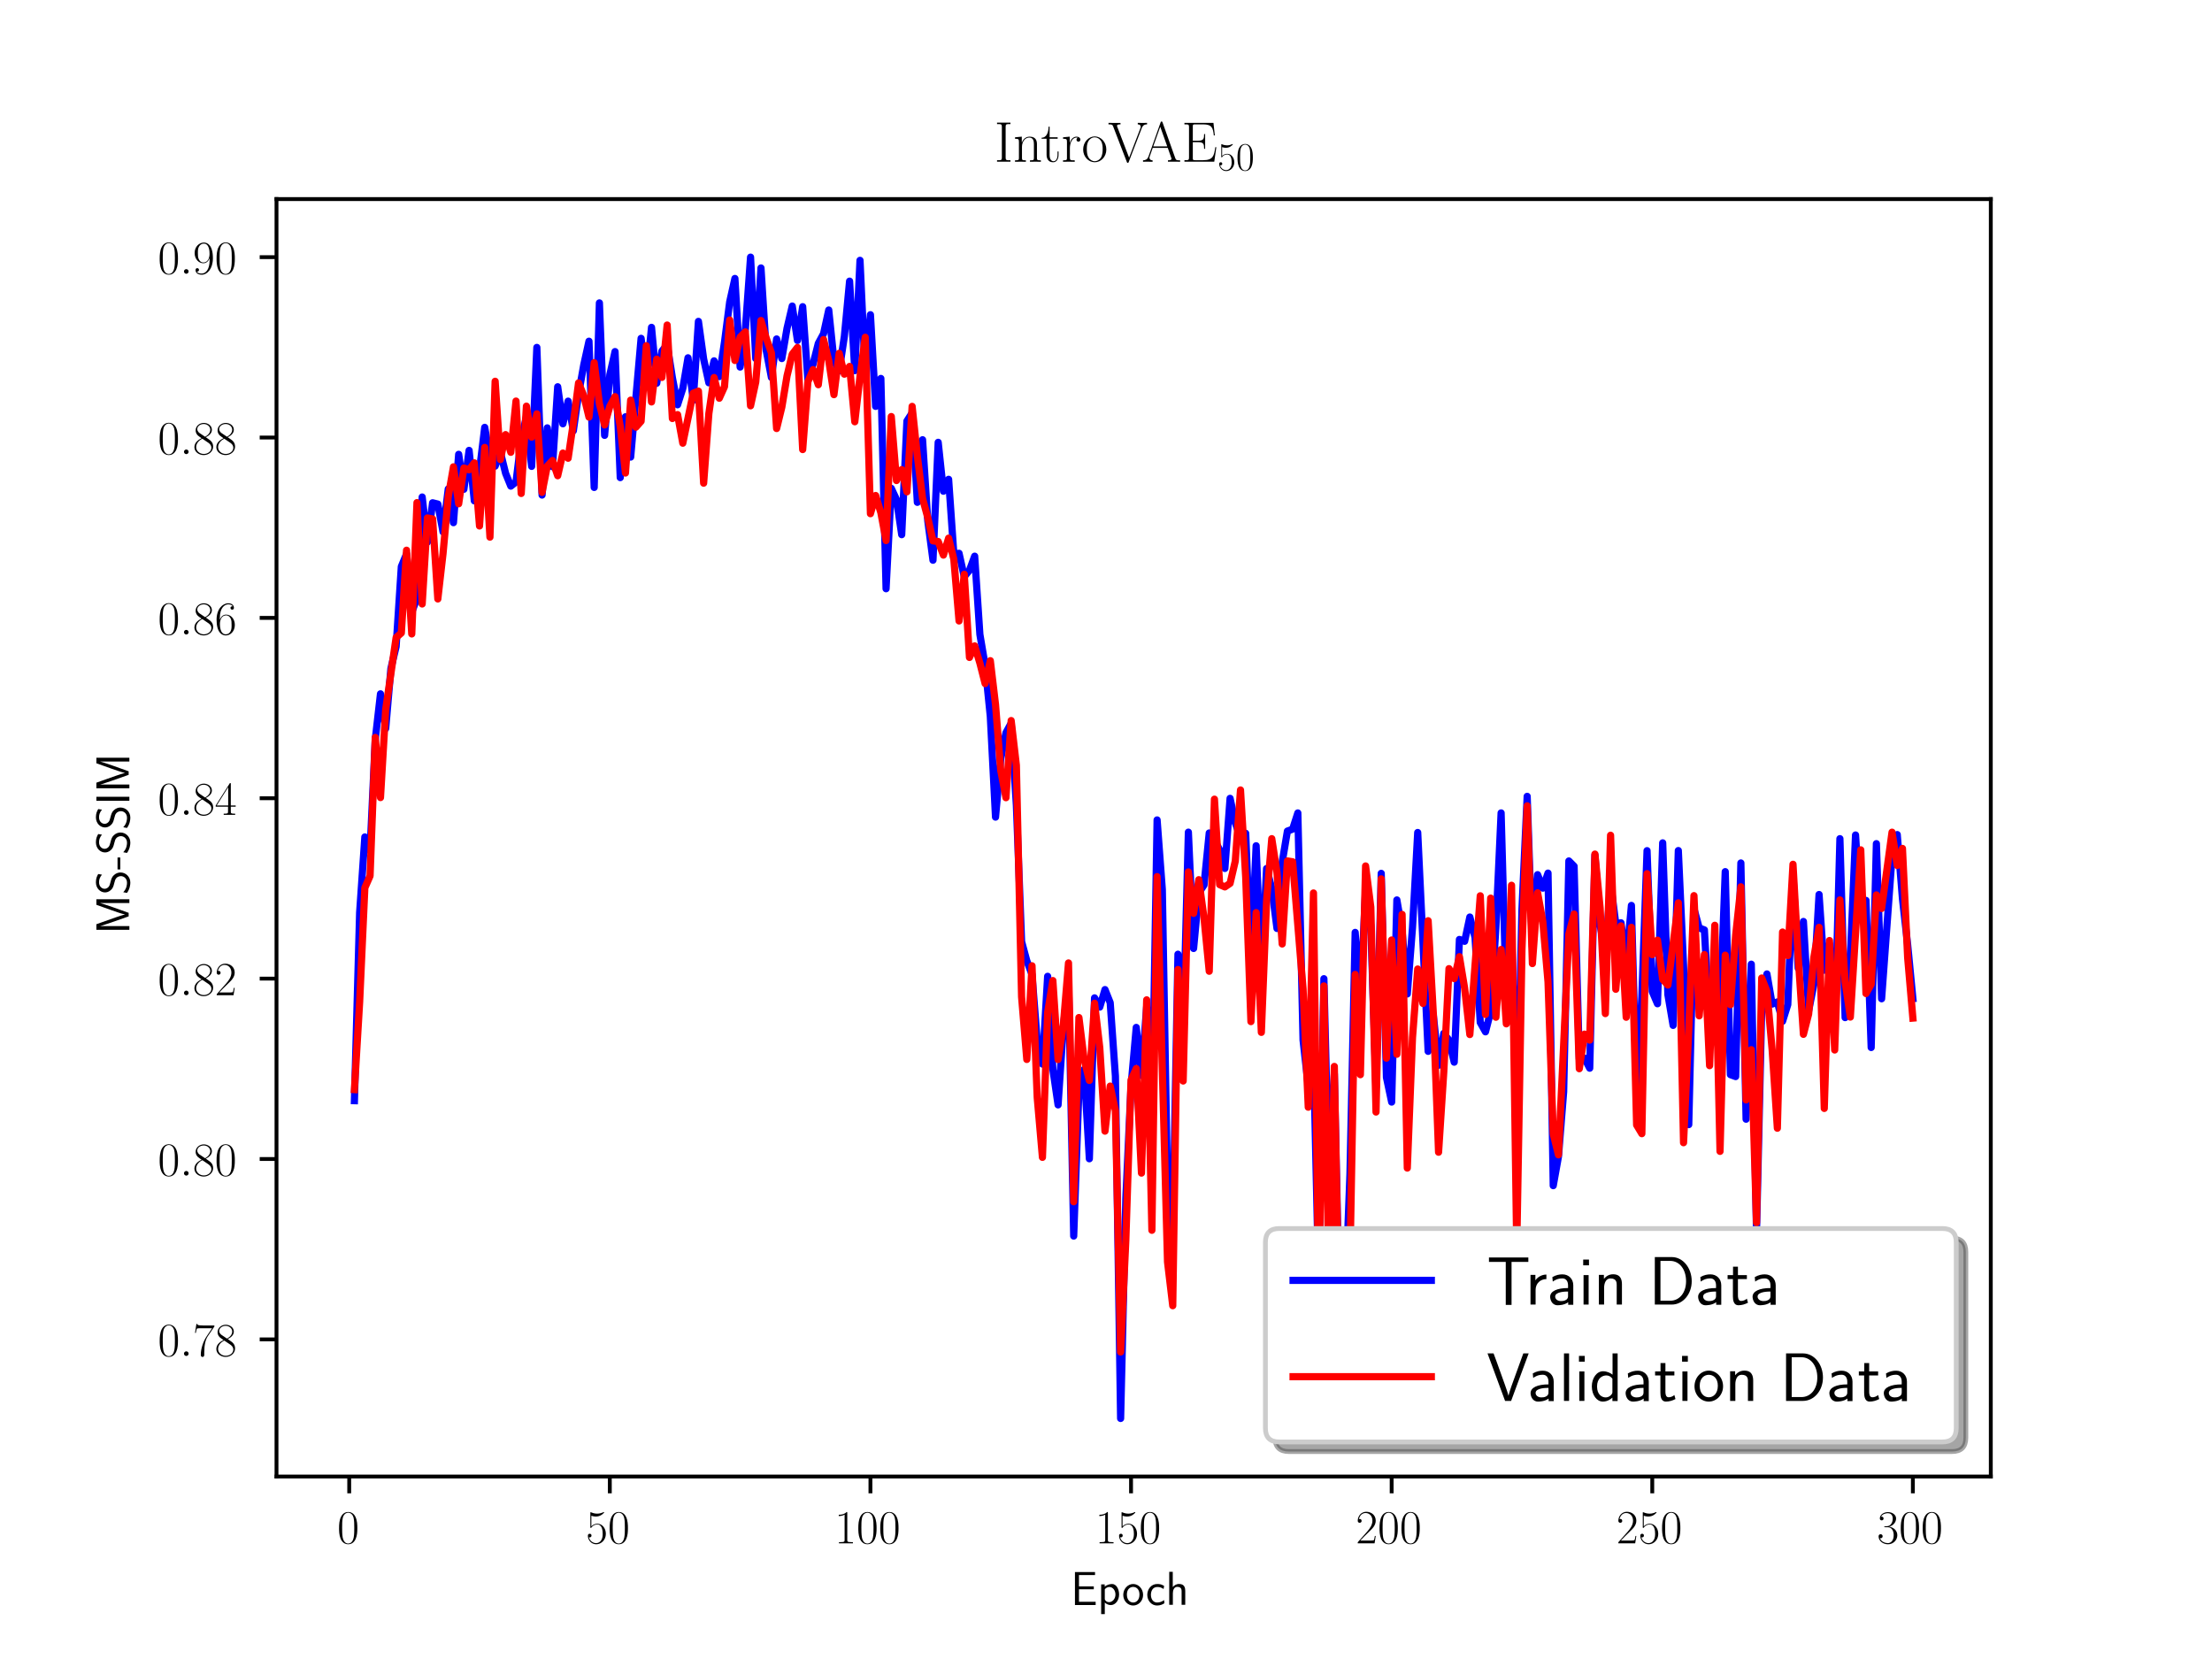 <?xml version="1.0" encoding="utf-8" standalone="no"?>
<!DOCTYPE svg PUBLIC "-//W3C//DTD SVG 1.1//EN"
  "http://www.w3.org/Graphics/SVG/1.1/DTD/svg11.dtd">
<!-- Created with matplotlib (https://matplotlib.org/) -->
<svg height="345.6pt" version="1.1" viewBox="0 0 460.8 345.6" width="460.8pt" xmlns="http://www.w3.org/2000/svg" xmlns:xlink="http://www.w3.org/1999/xlink">
 <defs>
  <style type="text/css">
*{stroke-linecap:butt;stroke-linejoin:round;}
  </style>
 </defs>
 <g id="figure_1">
  <g id="patch_1">
   <path d="M 0 345.6 
L 460.8 345.6 
L 460.8 0 
L 0 0 
z
" style="fill:#ffffff;"/>
  </g>
  <g id="axes_1">
   <g id="patch_2">
    <path d="M 57.6 307.584 
L 414.72 307.584 
L 414.72 41.472 
L 57.6 41.472 
z
" style="fill:#ffffff;"/>
   </g>
   <g id="matplotlib.axis_1">
    <g id="xtick_1">
     <g id="line2d_1">
      <defs>
       <path d="M 0 0 
L 0 3.5 
" id="mb71530f15c" style="stroke:#000000;stroke-width:0.8;"/>
      </defs>
      <g>
       <use style="stroke:#000000;stroke-width:0.8;" x="72.747" xlink:href="#mb71530f15c" y="307.584"/>
      </g>
     </g>
     <g id="text_1">
      <!-- $0$ -->
      <defs>
       <path d="M 42 31.641 
C 42 37.75 41.906 48.125 37.703 56.109 
C 34 63.109 28.094 65.594 22.906 65.594 
C 18.094 65.594 12 63.406 8.203 56.203 
C 4.203 48.719 3.797 39.438 3.797 31.641 
C 3.797 25.953 3.906 17.281 7 9.672 
C 11.297 -0.609 19 -2 22.906 -2 
C 27.5 -2 34.5 -0.109 38.594 9.375 
C 41.594 16.281 42 24.359 42 31.641 
z
M 22.906 -0.406 
C 16.5 -0.406 12.703 5.078 11.297 12.688 
C 10.203 18.562 10.203 27.156 10.203 32.75 
C 10.203 40.438 10.203 46.828 11.5 52.922 
C 13.406 61.391 19 64 22.906 64 
C 27 64 32.297 61.297 34.203 53.125 
C 35.5 47.438 35.594 40.734 35.594 32.75 
C 35.594 26.25 35.594 18.266 34.406 12.375 
C 32.297 1.484 26.406 -0.406 22.906 -0.406 
z
" id="CMR17-48"/>
      </defs>
      <g transform="translate(70.256 321.502)scale(0.1 -0.1)">
       <use transform="scale(0.996)" xlink:href="#CMR17-48"/>
      </g>
     </g>
    </g>
    <g id="xtick_2">
     <g id="line2d_2">
      <g>
       <use style="stroke:#000000;stroke-width:0.8;" x="127.037" xlink:href="#mb71530f15c" y="307.584"/>
      </g>
     </g>
     <g id="text_2">
      <!-- $50$ -->
      <defs>
       <path d="M 11.406 57.688 
C 12.406 57.281 16.5 56 20.703 56 
C 30 56 35.094 61.109 38 64.062 
C 38 64.953 38 65.5 37.406 65.5 
C 37.297 65.5 37.094 65.5 36.297 65.047 
C 32.797 63.406 28.703 62.078 23.703 62.078 
C 20.703 62.078 16.203 62.484 11.297 64.672 
C 10.203 65.172 10 65.172 9.906 65.172 
C 9.406 65.172 9.297 65.062 9.297 63.078 
L 9.297 34.422 
C 9.297 32.641 9.297 32.141 10.297 32.141 
C 10.797 32.141 11 32.344 11.5 33.031 
C 14.703 37.516 19.094 39.406 24.094 39.406 
C 27.594 39.406 35.094 37.219 35.094 20.141 
C 35.094 16.953 35.094 11.172 32.094 6.578 
C 29.594 2.484 25.703 0.391 21.406 0.391 
C 14.797 0.391 8.094 5 6.297 12.719 
C 6.703 12.609 7.5 12.422 7.906 12.422 
C 9.203 12.422 11.703 13.125 11.703 16.219 
C 11.703 18.906 9.797 20 7.906 20 
C 5.594 20 4.094 18.594 4.094 15.797 
C 4.094 7.094 11 -2 21.594 -2 
C 31.906 -2 41.703 6.875 41.703 19.75 
C 41.703 31.719 33.906 41 24.203 41 
C 19.094 41 14.797 39.109 11.406 35.531 
z
" id="CMR17-53"/>
      </defs>
      <g transform="translate(122.056 321.502)scale(0.1 -0.1)">
       <use transform="scale(0.996)" xlink:href="#CMR17-53"/>
       <use transform="translate(45.69 0)scale(0.996)" xlink:href="#CMR17-48"/>
      </g>
     </g>
    </g>
    <g id="xtick_3">
     <g id="line2d_3">
      <g>
       <use style="stroke:#000000;stroke-width:0.8;" x="181.327" xlink:href="#mb71530f15c" y="307.584"/>
      </g>
     </g>
     <g id="text_3">
      <!-- $100$ -->
      <defs>
       <path d="M 26.594 63.406 
C 26.594 65.5 26.5 65.5 25.094 65.5 
C 21.203 61.188 15.297 59.797 9.703 59.797 
C 9.406 59.797 8.906 59.797 8.797 59.5 
C 8.703 59.297 8.703 59.094 8.703 57 
C 11.797 57 17 57.594 21 59.984 
L 21 7.203 
C 21 3.688 20.797 2.5 12.203 2.5 
L 9.203 2.5 
L 9.203 0 
C 14 0 19 0 23.797 0 
C 28.594 0 33.594 0 38.406 0 
L 38.406 2.5 
L 35.406 2.5 
C 26.797 2.5 26.594 3.594 26.594 7.156 
z
" id="CMR17-49"/>
      </defs>
      <g transform="translate(173.855 321.502)scale(0.1 -0.1)">
       <use transform="scale(0.996)" xlink:href="#CMR17-49"/>
       <use transform="translate(45.69 0)scale(0.996)" xlink:href="#CMR17-48"/>
       <use transform="translate(91.381 0)scale(0.996)" xlink:href="#CMR17-48"/>
      </g>
     </g>
    </g>
    <g id="xtick_4">
     <g id="line2d_4">
      <g>
       <use style="stroke:#000000;stroke-width:0.8;" x="235.617" xlink:href="#mb71530f15c" y="307.584"/>
      </g>
     </g>
     <g id="text_4">
      <!-- $150$ -->
      <g transform="translate(228.145 321.502)scale(0.1 -0.1)">
       <use transform="scale(0.996)" xlink:href="#CMR17-49"/>
       <use transform="translate(45.69 0)scale(0.996)" xlink:href="#CMR17-53"/>
       <use transform="translate(91.381 0)scale(0.996)" xlink:href="#CMR17-48"/>
      </g>
     </g>
    </g>
    <g id="xtick_5">
     <g id="line2d_5">
      <g>
       <use style="stroke:#000000;stroke-width:0.8;" x="289.907" xlink:href="#mb71530f15c" y="307.584"/>
      </g>
     </g>
     <g id="text_5">
      <!-- $200$ -->
      <defs>
       <path d="M 41.703 15.453 
L 39.906 15.453 
C 38.906 8.375 38.094 7.172 37.703 6.562 
C 37.203 5.766 30 5.766 28.594 5.766 
L 9.406 5.766 
C 13 9.672 20 16.75 28.5 24.953 
C 34.594 30.734 41.703 37.531 41.703 47.422 
C 41.703 59.219 32.297 66 21.797 66 
C 10.797 66 4.094 56.312 4.094 47.344 
C 4.094 43.438 7 42.938 8.203 42.938 
C 9.203 42.938 12.203 43.547 12.203 47.031 
C 12.203 50.109 9.594 51 8.203 51 
C 7.594 51 7 50.906 6.594 50.703 
C 8.5 59.219 14.297 63.406 20.406 63.406 
C 29.094 63.406 34.797 56.516 34.797 47.422 
C 34.797 38.734 29.703 31.25 24 24.75 
L 4.094 2.281 
L 4.094 0 
L 39.297 0 
z
" id="CMR17-50"/>
      </defs>
      <g transform="translate(282.435 321.502)scale(0.1 -0.1)">
       <use transform="scale(0.996)" xlink:href="#CMR17-50"/>
       <use transform="translate(45.69 0)scale(0.996)" xlink:href="#CMR17-48"/>
       <use transform="translate(91.381 0)scale(0.996)" xlink:href="#CMR17-48"/>
      </g>
     </g>
    </g>
    <g id="xtick_6">
     <g id="line2d_6">
      <g>
       <use style="stroke:#000000;stroke-width:0.8;" x="344.197" xlink:href="#mb71530f15c" y="307.584"/>
      </g>
     </g>
     <g id="text_6">
      <!-- $250$ -->
      <g transform="translate(336.725 321.502)scale(0.1 -0.1)">
       <use transform="scale(0.996)" xlink:href="#CMR17-50"/>
       <use transform="translate(45.69 0)scale(0.996)" xlink:href="#CMR17-53"/>
       <use transform="translate(91.381 0)scale(0.996)" xlink:href="#CMR17-48"/>
      </g>
     </g>
    </g>
    <g id="xtick_7">
     <g id="line2d_7">
      <g>
       <use style="stroke:#000000;stroke-width:0.8;" x="398.487" xlink:href="#mb71530f15c" y="307.584"/>
      </g>
     </g>
     <g id="text_7">
      <!-- $300$ -->
      <defs>
       <path d="M 22.094 33.703 
C 31 33.703 34.906 25.969 34.906 17.031 
C 34.906 5 28.5 0.391 22.703 0.391 
C 17.406 0.391 8.797 3.031 6.094 10.828 
C 6.594 10.625 7.094 10.625 7.594 10.625 
C 10 10.625 11.797 12.219 11.797 14.812 
C 11.797 17.703 9.594 19 7.594 19 
C 5.906 19 3.297 18.203 3.297 14.469 
C 3.297 5.234 12.297 -2 22.906 -2 
C 34 -2 42.5 6.719 42.5 16.953 
C 42.5 26.672 34.5 33.703 25 34.797 
C 32.594 36.375 39.906 43.062 39.906 52.016 
C 39.906 59.688 32 65.297 23 65.297 
C 13.906 65.297 5.906 59.828 5.906 52.016 
C 5.906 48.594 8.5 48 9.797 48 
C 11.906 48 13.703 49.297 13.703 51.891 
C 13.703 54.469 11.906 55.766 9.797 55.766 
C 9.406 55.766 8.906 55.766 8.5 55.578 
C 11.406 61.859 19.297 63 22.797 63 
C 26.297 63 32.906 61.328 32.906 51.875 
C 32.906 49.109 32.5 44.188 29.094 39.844 
C 26.094 36 22.703 36 19.406 35.688 
C 18.906 35.688 16.594 35.453 16.203 35.453 
C 15.5 35.359 15.094 35.266 15.094 34.5 
C 15.094 33.797 15.203 33.703 17.203 33.703 
z
" id="CMR17-51"/>
      </defs>
      <g transform="translate(391.015 321.502)scale(0.1 -0.1)">
       <use transform="scale(0.996)" xlink:href="#CMR17-51"/>
       <use transform="translate(45.69 0)scale(0.996)" xlink:href="#CMR17-48"/>
       <use transform="translate(91.381 0)scale(0.996)" xlink:href="#CMR17-48"/>
      </g>
     </g>
    </g>
    <g id="text_8">
     <!-- Epoch -->
     <defs>
      <path d="M 30.594 6.766 
C 22.594 6.766 19 6.766 17.203 6.766 
L 17.203 32.922 
L 48.203 32.922 
L 48.203 39 
L 17.203 39 
L 17.203 62.641 
L 30.094 62.641 
C 31.297 62.641 32.5 62.641 33.703 62.641 
L 50.797 62.641 
L 50.797 69 
L 8.797 69 
L 8.797 0 
L 52.094 0 
L 52.094 6.766 
z
" id="CMSS17-69"/>
      <path d="M 15.094 5.203 
C 18.406 2.016 22.906 -0.078 27.703 -0.078 
C 37 -0.078 45 9.422 45 22.062 
C 45 33.734 39 44 30.406 44 
C 25.406 44 19.406 42.219 14.906 38.625 
L 14.906 43.203 
L 7.5 43.203 
L 7.5 -19 
L 15.094 -19 
z
M 15.094 32.812 
C 15.906 34 19.297 37.734 24.797 37.734 
C 31.797 37.734 37.406 30.625 37.406 22.062 
C 37.406 12.297 30.594 6 23.906 6 
C 21.906 6 19.797 6.484 17.797 8.172 
C 15.094 10.531 15.094 12 15.094 13.391 
z
" id="CMSS17-112"/>
      <path d="M 44.203 21.188 
C 44.203 34 34.703 44 23.5 44 
C 12 44 2.703 33.703 2.703 21.188 
C 2.703 8.5 12.297 -1 23.406 -1 
C 34.797 -1 44.203 8.797 44.203 21.188 
z
M 23.5 5.266 
C 16.406 5.266 10.297 11.078 10.297 22 
C 10.297 33.609 17.406 37.922 23.406 37.922 
C 29.906 37.922 36.594 33.219 36.594 22 
C 36.594 10.672 30.094 5.266 23.5 5.266 
z
" id="CMSS17-111"/>
      <path d="M 38.5 39.703 
C 38.5 40.391 33.906 42.406 32.703 42.797 
C 29.406 44 25.203 44 24.094 44 
C 11.094 44 3.297 32.703 3.297 21.297 
C 3.297 9.297 12 -1 23.703 -1 
C 30.406 -1 35.203 1.188 39.094 3.781 
L 38.5 10.375 
C 34.203 7.078 29.203 5.266 23.797 5.266 
C 16 5.266 10.906 12.094 10.906 21.391 
C 10.906 28.609 14.203 37.719 24.203 37.719 
C 29.703 37.719 32.797 36.609 37.406 33.516 
z
" id="CMSS17-99"/>
      <path d="M 40.906 29.547 
C 40.906 35.812 39.406 44.062 28.094 44.062 
C 21.797 44.062 17.703 40.984 14.797 37.609 
L 14.797 69.5 
L 7.406 69.5 
L 7.406 0.5 
L 15 0.5 
L 15 24.578 
C 15 30.828 17.406 38 24.203 38 
C 33 38 33.297 32.125 33.297 28.734 
L 33.297 0.5 
L 40.906 0.5 
z
" id="CMSS17-104"/>
     </defs>
     <g transform="translate(223.056 334.358)scale(0.1 -0.1)">
      <use transform="scale(0.996)" xlink:href="#CMSS17-69"/>
      <use transform="translate(55.892 0)scale(0.996)" xlink:href="#CMSS17-112"/>
      <use transform="translate(106.699 0)scale(0.996)" xlink:href="#CMSS17-111"/>
      <use transform="translate(156.145 0)scale(0.996)" xlink:href="#CMSS17-99"/>
      <use transform="translate(197.784 0)scale(0.996)" xlink:href="#CMSS17-104"/>
     </g>
    </g>
   </g>
   <g id="matplotlib.axis_2">
    <g id="ytick_1">
     <g id="line2d_8">
      <defs>
       <path d="M 0 0 
L -3.5 0 
" id="mda7704681d" style="stroke:#000000;stroke-width:0.8;"/>
      </defs>
      <g>
       <use style="stroke:#000000;stroke-width:0.8;" x="57.6" xlink:href="#mda7704681d" y="279.013"/>
      </g>
     </g>
     <g id="text_9">
      <!-- $0.78$ -->
      <defs>
       <path d="M 18.406 4.797 
C 18.406 7.688 16 9.672 13.594 9.672 
C 10.703 9.672 8.703 7.281 8.703 4.891 
C 8.703 2 11.094 0 13.5 0 
C 16.406 0 18.406 2.391 18.406 4.797 
z
" id="CMMI12-58"/>
       <path d="M 45.094 61.578 
L 45.094 63.766 
L 21.594 63.766 
C 9.906 63.766 9.703 65.078 9.297 67 
L 7.5 67 
L 4.594 48.344 
L 6.406 48.344 
C 6.703 50.234 7.406 55.312 8.594 57.203 
C 9.203 58 16.594 58 18.297 58 
L 40.297 58 
L 29.203 41.578 
C 21.797 30.531 16.703 15.609 16.703 2.578 
C 16.703 1.391 16.703 -2 20.297 -2 
C 23.906 -2 23.906 1.391 23.906 2.672 
L 23.906 7.266 
C 23.906 23.562 26.703 34.312 31.297 41.188 
z
" id="CMR17-55"/>
       <path d="M 27.203 35.375 
C 33.5 38.547 39.906 43.328 39.906 50.984 
C 39.906 60.016 31.094 65.297 23 65.297 
C 13.906 65.297 5.906 58.734 5.906 49.688 
C 5.906 47.203 6.5 42.922 10.406 39.141 
C 11.406 38.156 15.594 35.172 18.297 33.281 
C 13.797 30.984 3.297 25.531 3.297 14.594 
C 3.297 4.359 13.094 -2 22.797 -2 
C 33.5 -2 42.5 5.656 42.5 15.781 
C 42.5 24.844 36.406 29.016 32.406 31.703 
z
M 14.094 44.094 
C 13.297 44.594 9.297 47.672 9.297 52.359 
C 9.297 58.422 15.594 63 22.797 63 
C 30.703 63 36.5 57.438 36.5 50.969 
C 36.5 41.703 26.094 36.422 25.594 36.422 
C 25.5 36.422 25.406 36.422 24.594 37.031 
z
M 32.5 23.734 
C 34 22.641 38.797 19.375 38.797 13.297 
C 38.797 5.953 31.406 0.391 23 0.391 
C 13.906 0.391 7 6.844 7 14.688 
C 7 22.547 13.094 29.094 20 32.188 
z
" id="CMR17-56"/>
      </defs>
      <g transform="translate(32.889 282.472)scale(0.1 -0.1)">
       <use transform="scale(0.996)" xlink:href="#CMR17-48"/>
       <use transform="translate(45.69 0)scale(0.996)" xlink:href="#CMMI12-58"/>
       <use transform="translate(72.788 0)scale(0.996)" xlink:href="#CMR17-55"/>
       <use transform="translate(118.478 0)scale(0.996)" xlink:href="#CMR17-56"/>
      </g>
     </g>
    </g>
    <g id="ytick_2">
     <g id="line2d_9">
      <g>
       <use style="stroke:#000000;stroke-width:0.8;" x="57.6" xlink:href="#mda7704681d" y="241.439"/>
      </g>
     </g>
     <g id="text_10">
      <!-- $0.80$ -->
      <g transform="translate(32.889 244.898)scale(0.1 -0.1)">
       <use transform="scale(0.996)" xlink:href="#CMR17-48"/>
       <use transform="translate(45.69 0)scale(0.996)" xlink:href="#CMMI12-58"/>
       <use transform="translate(72.788 0)scale(0.996)" xlink:href="#CMR17-56"/>
       <use transform="translate(118.478 0)scale(0.996)" xlink:href="#CMR17-48"/>
      </g>
     </g>
    </g>
    <g id="ytick_3">
     <g id="line2d_10">
      <g>
       <use style="stroke:#000000;stroke-width:0.8;" x="57.6" xlink:href="#mda7704681d" y="203.865"/>
      </g>
     </g>
     <g id="text_11">
      <!-- $0.82$ -->
      <g transform="translate(32.889 207.324)scale(0.1 -0.1)">
       <use transform="scale(0.996)" xlink:href="#CMR17-48"/>
       <use transform="translate(45.69 0)scale(0.996)" xlink:href="#CMMI12-58"/>
       <use transform="translate(72.788 0)scale(0.996)" xlink:href="#CMR17-56"/>
       <use transform="translate(118.478 0)scale(0.996)" xlink:href="#CMR17-50"/>
      </g>
     </g>
    </g>
    <g id="ytick_4">
     <g id="line2d_11">
      <g>
       <use style="stroke:#000000;stroke-width:0.8;" x="57.6" xlink:href="#mda7704681d" y="166.291"/>
      </g>
     </g>
     <g id="text_12">
      <!-- $0.84$ -->
      <defs>
       <path d="M 33.594 64.406 
C 33.594 66.5 33.5 66.5 31.703 66.5 
L 2 19.594 
L 2 17 
L 27.797 17 
L 27.797 7.141 
C 27.797 3.5 27.594 2.5 20.594 2.5 
L 18.703 2.5 
L 18.703 0 
C 21.906 0 27.297 0 30.703 0 
C 34.094 0 39.5 0 42.703 0 
L 42.703 2.5 
L 40.797 2.5 
C 33.797 2.5 33.594 3.5 33.594 7.141 
L 33.594 17 
L 43.797 17 
L 43.797 19.594 
L 33.594 19.594 
z
M 28.094 57.859 
L 28.094 19.594 
L 4 19.594 
z
" id="CMR17-52"/>
      </defs>
      <g transform="translate(32.889 169.75)scale(0.1 -0.1)">
       <use transform="scale(0.996)" xlink:href="#CMR17-48"/>
       <use transform="translate(45.69 0)scale(0.996)" xlink:href="#CMMI12-58"/>
       <use transform="translate(72.788 0)scale(0.996)" xlink:href="#CMR17-56"/>
       <use transform="translate(118.478 0)scale(0.996)" xlink:href="#CMR17-52"/>
      </g>
     </g>
    </g>
    <g id="ytick_5">
     <g id="line2d_12">
      <g>
       <use style="stroke:#000000;stroke-width:0.8;" x="57.6" xlink:href="#mda7704681d" y="128.717"/>
      </g>
     </g>
     <g id="text_13">
      <!-- $0.86$ -->
      <defs>
       <path d="M 10.594 34 
C 10.594 57.656 21.797 63 28.297 63 
C 30.406 63 35.5 62.641 37.5 59 
C 35.906 59 32.906 59 32.906 55.516 
C 32.906 52.828 35.094 51.922 36.5 51.922 
C 37.406 51.922 40.094 52.312 40.094 55.625 
C 40.094 61.781 35.094 65.297 28.203 65.297 
C 16.297 65.297 3.797 52.969 3.797 31 
C 3.797 3.953 15.094 -2 23.094 -2 
C 32.797 -2 42 6.672 42 20.047 
C 42 32.516 33.906 41.594 23.703 41.594 
C 17.594 41.594 13.094 37.609 10.594 30.625 
z
M 23.094 0.391 
C 10.797 0.391 10.797 18.75 10.797 22.438 
C 10.797 29.625 14.203 40 23.5 40 
C 25.203 40 30.094 40 33.406 33.125 
C 35.203 29.219 35.203 25.141 35.203 20.141 
C 35.203 14.75 35.203 10.781 33.094 6.781 
C 30.906 2.672 27.703 0.391 23.094 0.391 
z
" id="CMR17-54"/>
      </defs>
      <g transform="translate(32.889 132.177)scale(0.1 -0.1)">
       <use transform="scale(0.996)" xlink:href="#CMR17-48"/>
       <use transform="translate(45.69 0)scale(0.996)" xlink:href="#CMMI12-58"/>
       <use transform="translate(72.788 0)scale(0.996)" xlink:href="#CMR17-56"/>
       <use transform="translate(118.478 0)scale(0.996)" xlink:href="#CMR17-54"/>
      </g>
     </g>
    </g>
    <g id="ytick_6">
     <g id="line2d_13">
      <g>
       <use style="stroke:#000000;stroke-width:0.8;" x="57.6" xlink:href="#mda7704681d" y="91.143"/>
      </g>
     </g>
     <g id="text_14">
      <!-- $0.88$ -->
      <g transform="translate(32.889 94.603)scale(0.1 -0.1)">
       <use transform="scale(0.996)" xlink:href="#CMR17-48"/>
       <use transform="translate(45.69 0)scale(0.996)" xlink:href="#CMMI12-58"/>
       <use transform="translate(72.788 0)scale(0.996)" xlink:href="#CMR17-56"/>
       <use transform="translate(118.478 0)scale(0.996)" xlink:href="#CMR17-56"/>
      </g>
     </g>
    </g>
    <g id="ytick_7">
     <g id="line2d_14">
      <g>
       <use style="stroke:#000000;stroke-width:0.8;" x="57.6" xlink:href="#mda7704681d" y="53.57"/>
      </g>
     </g>
     <g id="text_15">
      <!-- $0.90$ -->
      <defs>
       <path d="M 35.203 29.125 
C 35.203 7.25 26.094 0.484 18.594 0.484 
C 16.297 0.484 10.703 0.484 8.406 4.594 
C 11 4.188 12.906 5.578 12.906 8.094 
C 12.906 10.812 10.703 11.703 9.297 11.703 
C 8.406 11.703 5.703 11.297 5.703 7.906 
C 5.703 1.109 11.594 -2 18.797 -2 
C 30.297 -2 42 10.531 42 32.391 
C 42 59.641 30.797 65.297 23.203 65.297 
C 13.297 65.297 3.797 56.688 3.797 43.406 
C 3.797 31.109 11.906 22 22.094 22 
C 30.5 22 34.203 29.734 35.203 33 
z
M 22.297 23.594 
C 19.594 23.594 15.797 24.094 12.703 30.031 
C 10.594 33.891 10.594 38.453 10.594 43.297 
C 10.594 49.156 10.594 53.203 13.406 57.562 
C 14.797 59.641 17.406 63 23.203 63 
C 35 63 35 45.078 35 41.125 
C 35 34.094 31.797 23.594 22.297 23.594 
z
" id="CMR17-57"/>
      </defs>
      <g transform="translate(32.889 57.029)scale(0.1 -0.1)">
       <use transform="scale(0.996)" xlink:href="#CMR17-48"/>
       <use transform="translate(45.69 0)scale(0.996)" xlink:href="#CMMI12-58"/>
       <use transform="translate(72.788 0)scale(0.996)" xlink:href="#CMR17-57"/>
       <use transform="translate(118.478 0)scale(0.996)" xlink:href="#CMR17-48"/>
      </g>
     </g>
    </g>
    <g id="text_16">
     <!-- MS-SSIM -->
     <defs>
      <path d="M 49.906 37.047 
L 45.094 23.016 
C 44.297 20.422 41.594 12.359 41 9.172 
L 40.906 9.172 
C 40.594 11.172 40 13.266 38.406 18.344 
C 37.5 21.328 36.5 24.406 35.5 27.203 
L 20.703 69 
L 9 69 
L 9 0 
L 16.797 0 
L 16.797 60.938 
L 16.906 60.938 
C 16.906 60.844 17.797 56.453 23.906 39.047 
L 37.094 1.5 
L 44.5 1.5 
L 56.406 34.859 
C 57.203 37.156 59.703 44.422 60.797 47.906 
C 61.797 50.891 64.297 58.25 64.906 61.141 
L 65 61.141 
L 65 0 
L 72.906 0 
L 72.906 69 
L 61.297 69 
z
" id="CMSS17-77"/>
      <path d="M 43.703 65.141 
C 39.297 67.719 34.5 70 26.406 70 
C 13.5 70 5.203 60.609 5.203 51.031 
C 5.203 47.266 6.297 43.016 10.203 38.672 
C 14.094 34.312 18.5 33.141 24.094 31.766 
C 26.406 31.156 30.297 30.062 31 29.781 
C 36.594 27.609 39.297 22.562 39.297 17.812 
C 39.297 11.594 34.406 4.969 25.703 4.969 
C 22.703 4.969 13.906 4.969 5.594 12.797 
L 4.203 4.969 
C 12.406 -1 21.297 -2 25.797 -2 
C 38.094 -2 46.906 7.625 46.906 18.531 
C 46.906 22.5 45.703 27.547 41.5 32.203 
C 37.406 36.672 33.797 37.656 25.594 39.828 
C 20.906 41.031 17.906 41.828 15.406 44.891 
C 13.703 47.078 12.797 49.156 12.797 51.828 
C 12.797 57.391 17.594 63.438 26.406 63.438 
C 30.797 63.438 36.5 62.531 42.297 57.188 
z
" id="CMSS17-83"/>
      <path d="M 26 19 
L 26 24.766 
L 1 24.766 
L 1 19 
z
" id="CMSS17-45"/>
      <path d="M 17.094 69 
L 8.703 69 
L 8.703 0 
L 17.094 0 
z
" id="CMSS17-73"/>
     </defs>
     <g transform="translate(26.951 194.592)rotate(-90)scale(0.1 -0.1)">
      <use transform="scale(0.996)" xlink:href="#CMSS17-77"/>
      <use transform="translate(81.676 0)scale(0.996)" xlink:href="#CMSS17-83"/>
      <use transform="translate(133.725 0)scale(0.996)" xlink:href="#CMSS17-45"/>
      <use transform="translate(164.954 0)scale(0.996)" xlink:href="#CMSS17-83"/>
      <use transform="translate(217.002 0)scale(0.996)" xlink:href="#CMSS17-83"/>
      <use transform="translate(269.051 0)scale(0.996)" xlink:href="#CMSS17-73"/>
      <use transform="translate(294.835 0)scale(0.996)" xlink:href="#CMSS17-77"/>
     </g>
    </g>
   </g>
   <g id="line2d_15">
    <path clip-path="url(#ped4b8561bf)" d="M 73.833 229.292 
L 74.919 190.105 
L 76.004 174.353 
L 77.09 177.205 
L 78.176 154.021 
L 79.262 144.539 
L 80.348 151.759 
L 81.433 139.26 
L 82.519 134.692 
L 83.605 118.02 
L 84.691 115.399 
L 85.777 127.526 
L 86.862 124.62 
L 87.948 103.539 
L 89.034 112.933 
L 90.12 104.737 
L 91.206 105.007 
L 92.291 110.793 
L 93.377 101.859 
L 94.463 108.881 
L 95.549 94.645 
L 96.635 101.924 
L 97.72 93.823 
L 98.806 104.328 
L 99.892 97.931 
L 100.978 89.028 
L 102.064 95.345 
L 103.149 97.101 
L 104.235 94.193 
L 105.321 98.585 
L 106.407 101.266 
L 107.493 100.401 
L 108.578 91.565 
L 109.664 86.782 
L 110.75 97.153 
L 111.836 72.376 
L 112.922 103.129 
L 114.007 89.134 
L 115.093 97.22 
L 116.179 80.573 
L 117.265 88.283 
L 118.351 83.567 
L 119.436 89.751 
L 120.522 82.078 
L 121.608 75.997 
L 122.694 71.082 
L 123.78 101.543 
L 124.865 63.1 
L 125.951 90.691 
L 127.037 78.076 
L 128.123 73.241 
L 129.209 99.494 
L 130.294 86.824 
L 131.38 95.214 
L 133.552 70.482 
L 134.638 79.35 
L 135.723 68.196 
L 136.809 79.835 
L 137.895 73.142 
L 138.981 71.811 
L 140.067 78.666 
L 141.152 84.319 
L 142.238 80.927 
L 143.324 74.536 
L 144.41 83.399 
L 145.496 66.948 
L 146.581 74.784 
L 147.667 79.742 
L 148.753 75.173 
L 149.839 78.452 
L 150.925 71.283 
L 152.01 62.874 
L 153.096 58.011 
L 154.182 76.465 
L 155.268 68.673 
L 156.354 53.568 
L 157.439 74.7 
L 158.525 55.821 
L 159.611 72.962 
L 160.697 78.628 
L 161.783 70.613 
L 162.868 74.69 
L 163.954 68.383 
L 165.04 63.757 
L 166.126 70.929 
L 167.212 63.889 
L 168.297 79.048 
L 169.383 75.814 
L 170.469 71.536 
L 171.555 69.527 
L 172.641 64.579 
L 173.726 75.108 
L 174.812 77.283 
L 175.898 70.054 
L 176.984 58.568 
L 178.07 77.212 
L 179.155 54.235 
L 180.241 77.637 
L 181.327 65.561 
L 182.413 84.655 
L 183.499 78.838 
L 184.584 122.639 
L 185.67 101.731 
L 186.756 104.07 
L 187.842 111.38 
L 188.928 87.707 
L 190.013 86.022 
L 191.099 104.643 
L 192.185 91.608 
L 193.271 108.489 
L 194.357 116.704 
L 195.442 92.145 
L 196.528 102.328 
L 197.614 99.85 
L 198.7 115.385 
L 199.786 115.263 
L 200.871 120.121 
L 201.957 118.798 
L 203.043 115.861 
L 204.129 132.156 
L 205.215 138.59 
L 206.3 149.25 
L 207.386 170.217 
L 208.472 158.062 
L 209.558 152.647 
L 210.644 150.652 
L 211.729 167.734 
L 212.815 196.136 
L 213.901 200.147 
L 214.987 203.014 
L 216.073 216.857 
L 217.158 221.662 
L 218.244 203.385 
L 219.33 222.741 
L 220.416 230.166 
L 221.502 213.92 
L 222.587 204.523 
L 223.673 257.492 
L 224.759 226.992 
L 225.845 222.772 
L 226.931 241.393 
L 228.016 207.877 
L 229.102 209.796 
L 230.188 206.149 
L 231.274 208.878 
L 232.36 224.173 
L 233.445 295.488 
L 234.531 249.707 
L 235.617 226.242 
L 236.703 214.032 
L 237.789 224.037 
L 238.875 209.727 
L 239.96 234.801 
L 241.046 170.808 
L 242.132 185.286 
L 243.218 247.599 
L 244.304 256.544 
L 245.389 198.785 
L 246.475 215.01 
L 247.561 173.355 
L 248.647 197.584 
L 249.733 186.029 
L 250.818 184.368 
L 251.904 173.524 
L 252.99 175.034 
L 254.076 177.035 
L 255.162 180.914 
L 256.247 166.312 
L 257.333 171.4 
L 258.419 174.614 
L 259.505 173.6 
L 260.591 200.966 
L 261.676 176.189 
L 262.762 203.334 
L 263.848 180.942 
L 264.934 185.058 
L 266.02 193.411 
L 267.105 179.606 
L 268.191 173.131 
L 269.277 172.721 
L 270.363 169.353 
L 271.449 216.657 
L 272.534 226.237 
L 273.62 219.446 
L 274.706 267.447 
L 275.792 203.882 
L 276.878 247.262 
L 277.963 223.717 
L 279.049 273.847 
L 280.135 273.128 
L 281.221 244.595 
L 282.307 194.238 
L 283.392 208.625 
L 284.478 185.251 
L 285.564 192.794 
L 286.65 226.551 
L 287.736 181.936 
L 288.821 224.445 
L 289.907 229.582 
L 290.993 187.476 
L 292.079 193.79 
L 293.165 207.058 
L 294.25 193.228 
L 295.336 173.425 
L 297.508 219.012 
L 298.594 211.525 
L 299.679 221.918 
L 300.765 215.278 
L 301.851 216.681 
L 302.937 221.268 
L 304.023 195.705 
L 305.108 196.093 
L 306.194 191.037 
L 307.28 195.309 
L 308.366 213.002 
L 309.452 214.945 
L 310.537 210.745 
L 311.623 193.122 
L 312.709 169.345 
L 313.795 208.652 
L 314.881 193 
L 315.966 237.467 
L 317.052 189.431 
L 318.138 165.891 
L 319.224 197.233 
L 320.31 182.209 
L 321.395 185.016 
L 322.481 181.887 
L 323.567 246.991 
L 324.653 240.945 
L 325.739 227.413 
L 326.824 179.354 
L 327.91 180.449 
L 328.996 220.57 
L 330.082 220.415 
L 331.168 222.523 
L 332.253 178.136 
L 333.339 192.722 
L 334.425 198.878 
L 335.511 183.923 
L 336.597 192.451 
L 337.682 192.236 
L 338.768 200.55 
L 339.854 188.617 
L 340.94 228.384 
L 342.026 207.598 
L 343.111 177.208 
L 344.197 206.555 
L 345.283 209.1 
L 346.369 175.584 
L 347.455 207.212 
L 348.54 213.607 
L 349.626 177.188 
L 350.712 201.085 
L 351.798 234.276 
L 352.884 189.302 
L 353.969 193.311 
L 355.055 193.717 
L 356.141 212.991 
L 357.227 205.713 
L 358.313 210.519 
L 359.398 181.582 
L 360.484 223.87 
L 361.57 224.266 
L 362.656 179.773 
L 363.742 233.148 
L 364.827 200.861 
L 365.913 256.679 
L 366.999 209.978 
L 368.085 202.891 
L 369.171 209.167 
L 370.256 208.725 
L 371.342 212.75 
L 372.428 209.276 
L 373.514 182.167 
L 374.6 201.688 
L 375.685 191.963 
L 376.771 210.573 
L 377.857 205.083 
L 378.943 186.343 
L 380.029 202.111 
L 381.114 196.635 
L 382.2 214.855 
L 383.286 174.712 
L 384.372 211.985 
L 385.458 199.542 
L 386.543 173.946 
L 387.629 190.829 
L 388.715 187.568 
L 389.801 218.215 
L 390.887 175.751 
L 391.972 208.06 
L 394.144 178.392 
L 395.23 173.862 
L 396.316 187.231 
L 397.401 196.825 
L 398.487 208.031 
L 398.487 208.031 
" style="fill:none;stroke:#0000ff;stroke-linecap:square;stroke-width:1.5;"/>
   </g>
   <g id="line2d_16">
    <path clip-path="url(#ped4b8561bf)" d="M 73.833 226.984 
L 74.919 208.732 
L 76.004 184.945 
L 77.09 182.467 
L 78.176 153.617 
L 79.262 166.147 
L 80.348 147.787 
L 82.519 132.809 
L 83.605 131.858 
L 84.691 114.624 
L 85.777 132.06 
L 86.862 104.707 
L 87.948 125.816 
L 89.034 107.898 
L 90.12 108.102 
L 91.206 124.771 
L 92.291 115.309 
L 93.377 103.478 
L 94.463 97.252 
L 95.549 104.946 
L 96.635 97.502 
L 97.72 97.866 
L 98.806 96.417 
L 99.892 109.569 
L 100.978 93.21 
L 102.064 111.895 
L 103.149 79.43 
L 104.235 95.735 
L 105.321 90.537 
L 106.407 94.219 
L 107.493 83.551 
L 108.578 102.796 
L 109.664 84.61 
L 110.75 91.07 
L 111.836 86.217 
L 112.922 102.57 
L 114.007 97.105 
L 115.093 95.933 
L 116.179 99.101 
L 117.265 94.38 
L 118.351 95.458 
L 119.436 88.116 
L 120.522 79.768 
L 121.608 82.433 
L 122.694 86.886 
L 123.78 75.552 
L 124.865 84.082 
L 125.951 88.523 
L 127.037 84.645 
L 128.123 82.628 
L 129.209 88.825 
L 130.294 98.537 
L 131.38 83.357 
L 132.466 88.984 
L 133.552 87.753 
L 134.638 72.026 
L 135.723 83.73 
L 136.809 74.815 
L 137.895 78.618 
L 138.981 67.712 
L 140.067 87.184 
L 141.152 86.375 
L 142.238 92.323 
L 144.41 81.912 
L 145.496 81.481 
L 146.581 100.651 
L 147.667 86.155 
L 148.753 78.651 
L 149.839 82.962 
L 150.925 80.547 
L 152.01 66.666 
L 153.096 75.093 
L 154.182 70.232 
L 155.268 69.144 
L 156.354 84.538 
L 157.439 79.574 
L 158.525 66.771 
L 159.611 70.42 
L 160.697 73.505 
L 161.783 89.266 
L 162.868 84.827 
L 163.954 78.303 
L 165.04 73.786 
L 166.126 72.384 
L 167.212 93.652 
L 168.297 79.512 
L 169.383 76.999 
L 170.469 80.146 
L 171.555 70.735 
L 172.641 75.081 
L 173.726 82.214 
L 174.812 73.602 
L 175.898 77.947 
L 176.984 76.335 
L 178.07 87.857 
L 179.155 78.389 
L 180.241 70.258 
L 181.327 107.01 
L 182.413 103.22 
L 183.499 106.797 
L 184.584 112.608 
L 185.67 86.776 
L 186.756 100.101 
L 187.842 97.829 
L 188.928 102.452 
L 190.013 84.657 
L 191.099 94.951 
L 192.185 103.824 
L 193.271 107.833 
L 194.357 112.667 
L 195.442 112.805 
L 196.528 115.636 
L 197.614 112.107 
L 198.7 116.501 
L 199.786 129.354 
L 200.871 119.63 
L 201.957 136.955 
L 203.043 134.55 
L 204.129 138.136 
L 205.215 142.402 
L 206.3 137.632 
L 207.386 146.774 
L 208.472 160.49 
L 209.558 166.173 
L 210.644 150.106 
L 211.729 159.433 
L 212.815 207.638 
L 213.901 220.7 
L 214.987 201.191 
L 216.073 228.635 
L 217.158 241.097 
L 218.244 210.908 
L 219.33 204.269 
L 220.416 220.721 
L 221.502 213.688 
L 222.587 200.603 
L 223.673 250.345 
L 224.759 211.973 
L 225.845 220.712 
L 226.931 225.074 
L 228.016 208.987 
L 229.102 218.265 
L 230.188 235.636 
L 231.274 226.257 
L 232.36 231.386 
L 233.445 281.648 
L 234.531 258.333 
L 235.617 224.971 
L 236.703 222.595 
L 237.789 244.373 
L 238.875 208.289 
L 239.96 256.288 
L 241.046 182.616 
L 243.218 262.873 
L 244.304 272.003 
L 245.389 201.971 
L 246.475 225.194 
L 247.561 181.64 
L 248.647 190.271 
L 249.733 183.255 
L 250.818 191.252 
L 251.904 202.329 
L 252.99 166.483 
L 254.076 184.287 
L 255.162 184.757 
L 256.247 184.019 
L 257.333 179.375 
L 258.419 164.565 
L 259.505 182.764 
L 260.591 212.818 
L 261.676 190.111 
L 262.762 215.061 
L 263.848 187.68 
L 264.934 174.712 
L 266.02 181.735 
L 267.105 196.646 
L 268.191 179.35 
L 269.277 179.526 
L 271.449 205.974 
L 272.534 230.649 
L 273.62 186.023 
L 274.706 270.003 
L 275.792 205.384 
L 276.878 270.157 
L 277.963 222.158 
L 279.049 278.871 
L 280.135 279.295 
L 281.221 262.779 
L 282.307 202.989 
L 283.392 223.876 
L 284.478 180.397 
L 285.564 188.983 
L 286.65 231.653 
L 287.736 183.084 
L 288.821 220.43 
L 289.907 195.814 
L 290.993 219.619 
L 292.079 190.484 
L 293.165 243.328 
L 294.25 216.138 
L 295.336 201.866 
L 296.422 209.035 
L 297.508 191.806 
L 298.594 211.219 
L 299.679 240.028 
L 300.765 223.322 
L 301.851 201.784 
L 302.937 203.867 
L 304.023 199.293 
L 305.108 205.858 
L 306.194 215.515 
L 308.366 186.608 
L 309.452 211.333 
L 310.537 187.099 
L 311.623 211.909 
L 312.709 197.799 
L 313.795 213.283 
L 314.881 184.42 
L 315.966 260.059 
L 317.052 197.822 
L 318.138 167.867 
L 319.224 200.732 
L 320.31 185.986 
L 321.395 191.977 
L 322.481 204.54 
L 323.567 236.211 
L 324.653 240.573 
L 326.824 194.575 
L 327.91 190.416 
L 328.996 222.633 
L 330.082 215.426 
L 331.168 216.669 
L 332.253 177.922 
L 333.339 189.206 
L 334.425 211.147 
L 335.511 174 
L 336.597 206.081 
L 337.682 192.879 
L 338.768 211.91 
L 339.854 193.177 
L 340.94 234.357 
L 342.026 236.164 
L 343.111 182.003 
L 344.197 198.885 
L 345.283 195.854 
L 346.369 204.024 
L 347.455 205.201 
L 349.626 188.072 
L 350.712 238.044 
L 351.798 214.47 
L 352.884 186.579 
L 353.969 211.612 
L 355.055 198.857 
L 356.141 221.995 
L 357.227 192.753 
L 358.313 239.85 
L 359.398 198.981 
L 360.484 209.296 
L 361.57 194.814 
L 362.656 184.739 
L 363.742 229.128 
L 364.827 218.67 
L 365.913 254.703 
L 366.999 203.74 
L 368.085 206.511 
L 369.171 218.682 
L 370.256 235.028 
L 371.342 194.162 
L 372.428 199.066 
L 373.514 180.047 
L 374.6 199.402 
L 375.685 215.468 
L 376.771 211.251 
L 377.857 199.439 
L 378.943 193.183 
L 380.029 230.904 
L 381.114 195.933 
L 382.2 218.733 
L 383.286 187.473 
L 384.372 204.51 
L 385.458 211.874 
L 387.629 177.04 
L 388.715 206.97 
L 389.801 205.055 
L 390.887 186.427 
L 391.972 189.252 
L 394.144 173.362 
L 395.23 180.29 
L 396.316 176.744 
L 397.401 199.502 
L 398.487 212.089 
L 398.487 212.089 
" style="fill:none;stroke:#ff0000;stroke-linecap:square;stroke-width:1.5;"/>
   </g>
   <g id="patch_3">
    <path d="M 57.6 307.584 
L 57.6 41.472 
" style="fill:none;stroke:#000000;stroke-linecap:square;stroke-linejoin:miter;stroke-width:0.8;"/>
   </g>
   <g id="patch_4">
    <path d="M 414.72 307.584 
L 414.72 41.472 
" style="fill:none;stroke:#000000;stroke-linecap:square;stroke-linejoin:miter;stroke-width:0.8;"/>
   </g>
   <g id="patch_5">
    <path d="M 57.6 307.584 
L 414.72 307.584 
" style="fill:none;stroke:#000000;stroke-linecap:square;stroke-linejoin:miter;stroke-width:0.8;"/>
   </g>
   <g id="patch_6">
    <path d="M 57.6 41.472 
L 414.72 41.472 
" style="fill:none;stroke:#000000;stroke-linecap:square;stroke-linejoin:miter;stroke-width:0.8;"/>
   </g>
   <g id="text_17">
    <!-- $\textrm{IntroVAE}_{50}$ -->
    <defs>
     <path d="M 19.703 61.016 
C 19.703 65.5 20.906 65.5 28.094 65.5 
L 28.094 68 
C 24.906 68 19.797 68 16.406 68 
C 13 68 7.906 68 4.703 68 
L 4.703 65.5 
C 11.906 65.5 13.094 65.5 13.094 61.016 
L 13.094 6.984 
C 13.094 2.5 11.906 2.5 4.703 2.5 
L 4.703 0 
C 7.906 0 13 0 16.406 0 
C 19.797 0 24.906 0 28.094 0 
L 28.094 2.5 
C 20.906 2.5 19.703 2.5 19.703 6.984 
z
" id="CMR17-73"/>
     <path d="M 41.5 30.203 
C 41.5 35.297 40.5 43.594 28.703 43.594 
C 20.797 43.594 16.703 37.5 15.203 33.5 
L 15.094 33.5 
L 15.094 43.594 
L 3.297 42.5 
L 3.297 39.906 
C 9.203 39.906 10.094 39.297 10.094 34.5 
L 10.094 6.688 
C 10.094 2.875 9.703 2.391 3.297 2.391 
L 3.297 -0.203 
C 5.703 0 10.094 0 12.703 0 
C 15.297 0 19.797 0 22.203 -0.203 
L 22.203 2.391 
C 15.797 2.391 15.406 2.781 15.406 6.688 
L 15.406 25.906 
C 15.406 35.109 21 42 28 42 
C 35.406 42 36.203 35.406 36.203 30.594 
L 36.203 6.688 
C 36.203 2.875 35.797 2.391 29.406 2.391 
L 29.406 -0.203 
C 31.797 0 36.203 0 38.797 0 
C 41.406 0 45.906 0 48.297 -0.203 
L 48.297 2.391 
C 41.906 2.391 41.5 2.781 41.5 6.688 
z
" id="CMR17-110"/>
     <path d="M 15.094 40 
L 29.094 40 
L 29.094 42.578 
L 15.094 42.578 
L 15.094 61 
L 13.297 61 
C 13.094 50.703 9.594 41.688 1.094 41.688 
L 1.094 40 
L 9.797 40 
L 9.797 12.047 
C 9.797 10.156 9.797 -1 21.406 -1 
C 27.297 -1 30.703 4.781 30.703 12.141 
L 30.703 17.812 
L 28.906 17.812 
L 28.906 12.234 
C 28.906 5.375 26.203 0.797 22 0.797 
C 19.094 0.797 15.094 2.781 15.094 11.844 
z
" id="CMR17-116"/>
     <path d="M 15 23.391 
C 15 33 19.094 42 26.594 42 
C 27.297 42 28 41.906 28.703 41.594 
C 28.703 41.594 26.5 40.891 26.5 38.312 
C 26.5 35.906 28.406 34.906 29.906 34.906 
C 31.094 34.906 33.297 35.609 33.297 38.406 
C 33.297 41.609 30.094 43.594 26.703 43.594 
C 19.094 43.594 15.797 36.203 14.797 32.703 
L 14.703 32.703 
L 14.703 43.594 
L 3.094 42.5 
L 3.094 39.906 
C 9 39.906 9.906 39.297 9.906 34.5 
L 9.906 6.688 
C 9.906 2.875 9.5 2.391 3.094 2.391 
L 3.094 -0.203 
C 5.5 0 10.094 0 12.703 0 
C 15.594 0 20.703 0 23.406 -0.203 
L 23.406 2.391 
C 16.203 2.391 15 2.391 15 6.875 
z
" id="CMR17-114"/>
     <path d="M 43.094 21.188 
C 43.094 34 33.797 44 22.906 44 
C 12 44 2.703 34 2.703 21.188 
C 2.703 8.609 12 -1 22.906 -1 
C 33.797 -1 43.094 8.609 43.094 21.188 
z
M 22.906 0.797 
C 18.203 0.797 14.203 3.594 11.906 7.5 
C 9.406 11.984 9.094 17.594 9.094 22 
C 9.094 26.203 9.297 31.406 11.906 35.906 
C 13.906 39.203 17.797 42.406 22.906 42.406 
C 27.406 42.406 31.203 39.906 33.594 36.406 
C 36.703 31.703 36.703 25.109 36.703 22 
C 36.703 18.094 36.5 12.109 33.797 7.297 
C 31 2.703 26.703 0.797 22.906 0.797 
z
" id="CMR17-111"/>
     <path d="M 59 58.516 
C 59.906 60.719 61.5 65 68.203 65 
L 68.203 67.688 
C 65.906 67.484 63.297 67.484 60.797 67.484 
C 58.406 67.484 54.297 67.484 52 67.688 
L 52 65 
C 57 65 57.203 61.5 57.203 60.906 
C 57.203 59.797 56.906 59.109 56.594 58.312 
L 36.906 6.969 
L 16.297 60.719 
C 16 61.422 15.797 61.922 15.797 62.406 
C 15.797 65 19.797 65 21.906 65 
L 21.906 67.484 
C 18.703 67.484 14 67.484 10.703 67.484 
C 8.094 67.484 3.406 67.484 1 67.688 
L 1 65 
C 6.797 65 7.906 64.609 9.094 61.422 
L 32.906 -0.406 
C 33.406 -1.797 33.5 -2 34.594 -2 
C 35.703 -2 35.797 -1.797 36.297 -0.406 
z
" id="CMR17-86"/>
     <path d="M 36.297 68.406 
C 35.797 69.703 35.594 70 34.594 70 
C 33.594 70 33.406 69.703 32.906 68.406 
L 11.703 8.844 
C 9.797 3.484 5.797 2.391 2.297 2.391 
L 2.297 -0.203 
C 4.094 0 8.094 0 10 0 
C 12.5 0 16.5 0 18.906 -0.203 
L 18.906 2.391 
C 14.203 2.391 13.5 5.641 13.5 6.859 
C 13.5 7.766 13.703 8.281 13.906 8.891 
L 19.203 24 
L 45.406 24 
L 51.406 6.906 
C 51.906 5.703 51.906 5.5 51.906 5.109 
C 51.906 2.391 47.594 2.391 45.703 2.391 
L 45.703 0 
C 48.594 0 53.797 0 56.906 0 
C 59.5 0 64.5 0 66.906 -0.203 
L 66.906 2.391 
C 61.594 2.391 59.797 2.391 58.5 6.047 
z
M 32.297 60.828 
L 44.5 26.594 
L 20.094 26.594 
z
" id="CMR17-65"/>
     <path d="M 60.703 25.234 
L 58.906 25.234 
C 56.703 10.562 55.406 2.594 37.797 2.594 
L 23.906 2.594 
C 19.906 2.594 19.703 3.078 19.703 6.469 
L 19.703 34 
L 29.094 34 
C 38.5 34 39.406 30.625 39.406 22.344 
L 41.203 22.344 
L 41.203 48.141 
L 39.406 48.141 
C 39.406 39.953 38.5 36.594 29.094 36.594 
L 19.703 36.594 
L 19.703 61.141 
C 19.703 64.5 19.906 65 23.906 65 
L 37.594 65 
C 53.094 65 54.906 58.891 56.297 45.766 
L 58.094 45.766 
L 55.703 67.578 
L 5.094 67.578 
L 5.094 65 
C 12 65 13.094 65 13.094 60.531 
L 13.094 7.047 
C 13.094 2.594 12 2.594 5.094 2.594 
L 5.094 0 
L 57.094 0 
z
" id="CMR17-69"/>
    </defs>
    <g transform="translate(207.139 35.472)scale(0.12 -0.12)">
     <use transform="translate(0 14.944)scale(0.996)" xlink:href="#CMR17-73"/>
     <use transform="translate(32.638 14.944)scale(0.996)" xlink:href="#CMR17-110"/>
     <use transform="translate(80.931 14.944)scale(0.996)" xlink:href="#CMR17-116"/>
     <use transform="translate(116.212 14.944)scale(0.996)" xlink:href="#CMR17-114"/>
     <use transform="translate(151.493 14.944)scale(0.996)" xlink:href="#CMR17-111"/>
     <use transform="translate(197.183 14.944)scale(0.996)" xlink:href="#CMR17-86"/>
     <use transform="translate(255.846 14.944)scale(0.996)" xlink:href="#CMR17-65"/>
     <use transform="translate(324.918 14.944)scale(0.996)" xlink:href="#CMR17-69"/>
     <use transform="translate(387.505 0)scale(0.697)" xlink:href="#CMR17-53"/>
     <use transform="translate(419.488 0)scale(0.697)" xlink:href="#CMR17-48"/>
    </g>
   </g>
   <g id="legend_1">
    <g id="patch_7">
     <path d="M 268.49 302.384 
L 406.64 302.384 
Q 409.52 302.384 409.52 299.504 
L 409.52 260.805 
Q 409.52 257.925 406.64 257.925 
L 268.49 257.925 
Q 265.61 257.925 265.61 260.805 
L 265.61 299.504 
Q 265.61 302.384 268.49 302.384 
z
" style="fill:#4c4c4c;opacity:0.5;stroke:#4c4c4c;stroke-linejoin:miter;"/>
    </g>
    <g id="patch_8">
     <path d="M 266.49 300.384 
L 404.64 300.384 
Q 407.52 300.384 407.52 297.504 
L 407.52 258.805 
Q 407.52 255.925 404.64 255.925 
L 266.49 255.925 
Q 263.61 255.925 263.61 258.805 
L 263.61 297.504 
Q 263.61 300.384 266.49 300.384 
z
" style="fill:#ffffff;stroke:#cccccc;stroke-linejoin:miter;"/>
    </g>
    <g id="line2d_17">
     <path d="M 269.37 266.725 
L 298.17 266.725 
" style="fill:none;stroke:#0000ff;stroke-linecap:square;stroke-width:1.5;"/>
    </g>
    <g id="line2d_18"/>
    <g id="text_18">
     <!-- Train Data -->
     <defs>
      <path d="M 36.203 62 
L 44.5 62 
C 45.703 62 46.906 62 48.094 62 
L 60.594 62 
L 60.594 68.375 
L 3.406 68.375 
L 3.406 62 
L 15.906 62 
C 17.094 62 18.297 62 19.5 62 
L 27.797 62 
L 27.797 -0.5 
L 36.203 -0.5 
z
" id="CMSS17-84"/>
      <path d="M 14.906 21.297 
C 14.906 30.703 21.797 37 30.594 37 
L 30.594 43.578 
C 24.203 43.578 18.203 40.391 14.594 35.203 
L 14.594 43.094 
L 7.5 43.094 
L 7.5 0 
L 14.906 0 
z
" id="CMSS17-114"/>
      <path d="M 37.594 27.984 
C 37.594 37.375 30.906 43.875 21.906 43.875 
C 17.5 43.875 12.703 43.078 7.203 39.891 
L 7.797 33.359 
C 10.297 35.125 14.594 38 21.797 38 
C 26.906 38 30 34.062 30 27.844 
L 30 24 
C 14 24 4 19.344 4 11.344 
C 4 7.203 6.5 -1 14.797 -1 
C 16.297 -1 24.406 -1 30.203 3.391 
L 30.203 -0.297 
L 37.594 -0.297 
z
M 30 12.75 
C 30 10.953 30 8.562 27 6.781 
C 24.406 5.078 21.094 5.078 19.703 5.078 
C 14.703 5.078 11.297 7.984 11.297 11.625 
C 11.297 18.922 26.906 18.922 30 18.922 
z
" id="CMSS17-97"/>
      <path d="M 15.297 65.359 
L 6.906 65.359 
L 6.906 57 
L 15.297 57 
z
M 14.797 42.797 
L 7.406 42.797 
L 7.406 0 
L 14.797 0 
z
" id="CMSS17-105"/>
      <path d="M 40.906 29.328 
C 40.906 35.672 39.406 44 28.094 44 
C 21.703 44 17.5 40.719 14.703 37.328 
L 14.703 43.094 
L 7.406 43.094 
L 7.406 0 
L 15 0 
L 15 24.359 
C 15 30.688 17.406 37.938 24.203 37.938 
C 33 37.938 33.297 32 33.297 28.578 
L 33.297 0 
L 40.906 0 
z
" id="CMSS17-110"/>
      <path d="M 8.906 69 
L 8.906 0 
L 33.5 0 
C 49.906 0 62.5 15.312 62.5 33.906 
C 62.5 53.094 49.906 69 33.5 69 
z
M 17.094 5.578 
L 17.094 63.422 
L 31.297 63.422 
C 44.703 63.422 54.297 51.203 54.297 33.906 
C 54.297 17.297 44.797 5.578 31.297 5.578 
z
" id="CMSS17-68"/>
      <path d="M 16.703 37 
L 29.703 37 
L 29.703 42.766 
L 16.703 42.766 
L 16.703 55 
L 9.594 55 
L 9.594 42.766 
L 1.703 42.766 
L 1.703 37 
L 9.406 37 
L 9.406 11.703 
C 9.406 6 10.703 -1 17.297 -1 
C 22.297 -1 26.906 0.391 31.297 2.688 
L 29.703 8.562 
C 27.297 6.469 24.406 5.266 21.297 5.266 
C 16.906 5.266 16.703 10.875 16.703 13.375 
z
" id="CMSS17-116"/>
     </defs>
     <g transform="translate(309.69 271.765)scale(0.144 -0.144)">
      <use transform="scale(0.996)" xlink:href="#CMSS17-84"/>
      <use transform="translate(56.012 0)scale(0.996)" xlink:href="#CMSS17-114"/>
      <use transform="translate(87.922 0)scale(0.996)" xlink:href="#CMSS17-97"/>
      <use transform="translate(132.844 0)scale(0.996)" xlink:href="#CMSS17-105"/>
      <use transform="translate(155.025 0)scale(0.996)" xlink:href="#CMSS17-110"/>
      <use transform="translate(234.459 0)scale(0.996)" xlink:href="#CMSS17-68"/>
      <use transform="translate(302.002 0)scale(0.996)" xlink:href="#CMSS17-97"/>
      <use transform="translate(346.923 0)scale(0.996)" xlink:href="#CMSS17-116"/>
      <use transform="translate(380.755 0)scale(0.996)" xlink:href="#CMSS17-97"/>
     </g>
    </g>
    <g id="line2d_19">
     <path d="M 269.37 286.794 
L 298.17 286.794 
" style="fill:none;stroke:#ff0000;stroke-linecap:square;stroke-width:1.5;"/>
    </g>
    <g id="line2d_20"/>
    <g id="text_19">
     <!-- Validation Data -->
     <defs>
      <path d="M 61.094 69 
L 53.297 69 
L 36 21.281 
C 35.5 19.891 32.406 10.75 31.797 7.562 
L 31.703 7.562 
C 30.906 11.344 27.703 20.188 26 25.062 
L 14.406 57.375 
L 10.094 69 
L 1.297 69 
L 26.797 0 
L 35.594 0 
z
" id="CMSS17-86"/>
      <path d="M 14.797 69 
L 7.406 69 
L 7.406 0 
L 14.797 0 
z
" id="CMSS17-108"/>
      <path d="M 40.797 69 
L 33.406 69 
L 33.406 38.094 
C 30.297 40.672 25.203 43.062 19.594 43.062 
C 10.5 43.062 3.297 33.297 3.297 21.047 
C 3.297 8.781 10.406 -1 19.297 -1 
C 26.203 -1 30.797 2.688 33.203 4.781 
L 33.203 -0.203 
L 40.797 -0.203 
z
M 33.203 13.062 
C 33.203 11.672 33.203 10.203 30.094 7.531 
C 28.094 5.859 25.703 5.078 23.406 5.078 
C 18 5.078 10.906 9 10.906 20.938 
C 10.906 33.344 18.906 37 24.406 37 
C 28.094 37 31.094 35.219 33.203 32.266 
z
" id="CMSS17-100"/>
     </defs>
     <g transform="translate(309.69 291.834)scale(0.144 -0.144)">
      <use transform="scale(0.996)" xlink:href="#CMSS17-86"/>
      <use transform="translate(59.615 0)scale(0.996)" xlink:href="#CMSS17-97"/>
      <use transform="translate(104.537 0)scale(0.996)" xlink:href="#CMSS17-108"/>
      <use transform="translate(126.718 0)scale(0.996)" xlink:href="#CMSS17-105"/>
      <use transform="translate(148.899 0)scale(0.996)" xlink:href="#CMSS17-100"/>
      <use transform="translate(197.104 0)scale(0.996)" xlink:href="#CMSS17-97"/>
      <use transform="translate(242.026 0)scale(0.996)" xlink:href="#CMSS17-116"/>
      <use transform="translate(275.857 0)scale(0.996)" xlink:href="#CMSS17-105"/>
      <use transform="translate(298.038 0)scale(0.996)" xlink:href="#CMSS17-111"/>
      <use transform="translate(344.882 0)scale(0.996)" xlink:href="#CMSS17-110"/>
      <use transform="translate(424.316 0)scale(0.996)" xlink:href="#CMSS17-68"/>
      <use transform="translate(491.858 0)scale(0.996)" xlink:href="#CMSS17-97"/>
      <use transform="translate(536.78 0)scale(0.996)" xlink:href="#CMSS17-116"/>
      <use transform="translate(570.612 0)scale(0.996)" xlink:href="#CMSS17-97"/>
     </g>
    </g>
   </g>
  </g>
 </g>
 <defs>
  <clipPath id="ped4b8561bf">
   <rect height="266.112" width="357.12" x="57.6" y="41.472"/>
  </clipPath>
 </defs>
</svg>
